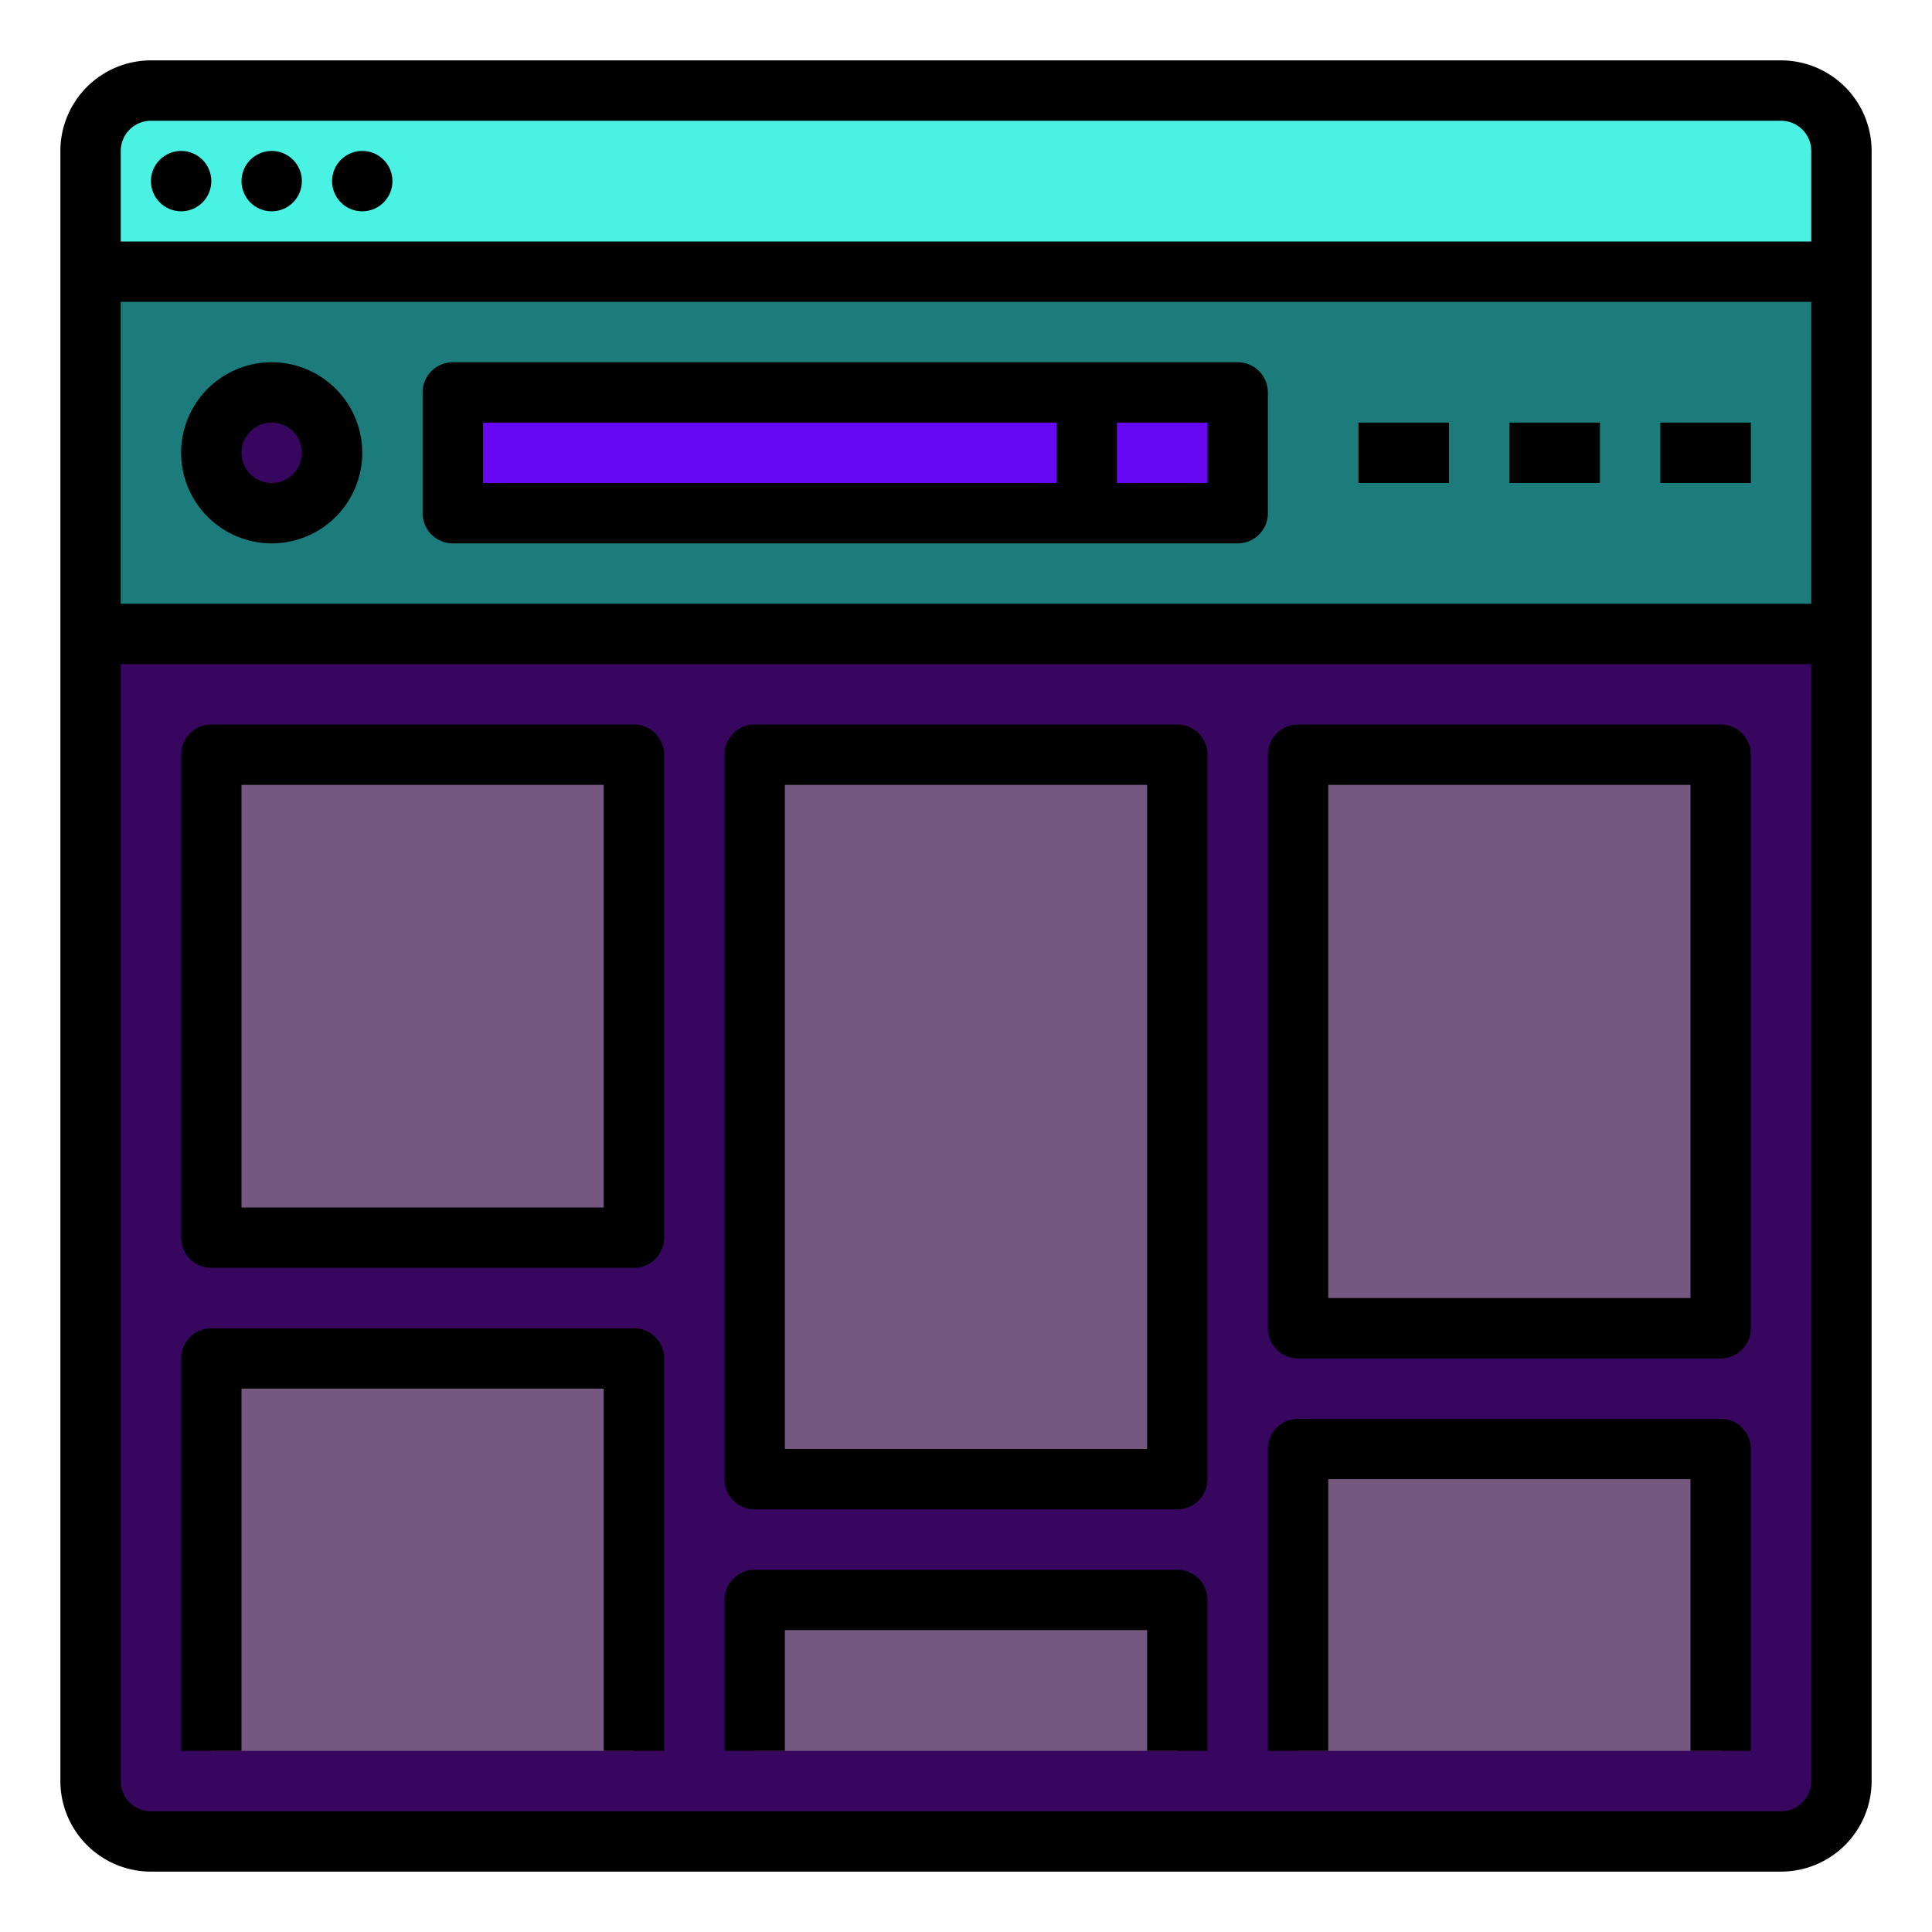 <?xml version="1.0"?>
<svg xmlns="http://www.w3.org/2000/svg" xmlns:xlink="http://www.w3.org/1999/xlink" xmlns:svgjs="http://svgjs.com/svgjs" version="1.1" width="512" height="512" x="0" y="0" viewBox="0 0 512 512" style="enable-background:new 0 0 512 512" xml:space="preserve" class=""><g><rect xmlns="http://www.w3.org/2000/svg" fill="#1c7c7c" height="464" rx="16" width="464" x="24" y="24" data-original="#548aff" style="" class=""/><path xmlns="http://www.w3.org/2000/svg" d="m488 40v32h-464v-32a15.996 15.996 0 0 1 16-16h432a15.996 15.996 0 0 1 16 16z" fill="#49f2e2" data-original="#4976f2" style="" class=""/><circle xmlns="http://www.w3.org/2000/svg" cx="72" cy="120" fill="#370760" r="16" data-original="#7dafff" style="" class=""/><path xmlns="http://www.w3.org/2000/svg" d="m120 104h208v32h-208z" fill="#6708f3" data-original="#4f7ff7" style="" class=""/><path xmlns="http://www.w3.org/2000/svg" d="m488 168v304a15.996 15.996 0 0 1 -16 16h-432a15.996 15.996 0 0 1 -16-16v-304z" fill="#370760" data-original="#7dafff" style="" class=""/><g xmlns="http://www.w3.org/2000/svg" fill="#ffc431"><path d="m56 200h112v128h-112z" fill="#755880" data-original="#ffc431" style="" class=""/><path d="m200 200h112v192h-112z" fill="#755880" data-original="#ffc431" style="" class=""/><path d="m344 200h112v152h-112z" fill="#755880" data-original="#ffc431" style="" class=""/><path d="m56 360h112v104h-112z" fill="#755880" data-original="#ffc431" style="" class=""/><path d="m344 384h112v80h-112z" fill="#755880" data-original="#ffc431" style="" class=""/><path d="m200 424h112v40h-112z" fill="#755880" data-original="#ffc431" style="" class=""/></g><path xmlns="http://www.w3.org/2000/svg" d="m472 16h-432a24.027 24.027 0 0 0 -24 24v432a24.027 24.027 0 0 0 24 24h432a24.027 24.027 0 0 0 24-24v-432a24.027 24.027 0 0 0 -24-24zm-432 16h432a8.009 8.009 0 0 1 8 8v24h-448v-24a8.009 8.009 0 0 1 8-8zm440 48v80h-448v-80zm-8 400h-432a8.009 8.009 0 0 1 -8-8v-296h448v296a8.009 8.009 0 0 1 -8 8z" fill="#000000" data-original="#000000" style="" class=""/><circle xmlns="http://www.w3.org/2000/svg" cx="48" cy="48" r="8" fill="#000000" data-original="#000000" style="" class=""/><circle xmlns="http://www.w3.org/2000/svg" cx="72" cy="48" r="8" fill="#000000" data-original="#000000" style="" class=""/><circle xmlns="http://www.w3.org/2000/svg" cx="96" cy="48" r="8" fill="#000000" data-original="#000000" style="" class=""/><path xmlns="http://www.w3.org/2000/svg" d="m72 144a24 24 0 1 0 -24-24 24.027 24.027 0 0 0 24 24zm0-32a8 8 0 1 1 -8 8 8.009 8.009 0 0 1 8-8z" fill="#000000" data-original="#000000" style="" class=""/><path xmlns="http://www.w3.org/2000/svg" d="m120 144h208a8 8 0 0 0 8-8v-32a8 8 0 0 0 -8-8h-208a8 8 0 0 0 -8 8v32a8 8 0 0 0 8 8zm200-16h-24v-16h24zm-192-16h152v16h-152z" fill="#000000" data-original="#000000" style="" class=""/><path xmlns="http://www.w3.org/2000/svg" d="m360 112h24v16h-24z" fill="#000000" data-original="#000000" style="" class=""/><path xmlns="http://www.w3.org/2000/svg" d="m400 112h24v16h-24z" fill="#000000" data-original="#000000" style="" class=""/><path xmlns="http://www.w3.org/2000/svg" d="m440 112h24v16h-24z" fill="#000000" data-original="#000000" style="" class=""/><path xmlns="http://www.w3.org/2000/svg" d="m168 192h-112a8 8 0 0 0 -8 8v128a8 8 0 0 0 8 8h112a8 8 0 0 0 8-8v-128a8 8 0 0 0 -8-8zm-8 128h-96v-112h96z" fill="#000000" data-original="#000000" style="" class=""/><path xmlns="http://www.w3.org/2000/svg" d="m312 192h-112a8 8 0 0 0 -8 8v192a8 8 0 0 0 8 8h112a8 8 0 0 0 8-8v-192a8 8 0 0 0 -8-8zm-8 192h-96v-176h96z" fill="#000000" data-original="#000000" style="" class=""/><path xmlns="http://www.w3.org/2000/svg" d="m456 192h-112a8 8 0 0 0 -8 8v152a8 8 0 0 0 8 8h112a8 8 0 0 0 8-8v-152a8 8 0 0 0 -8-8zm-8 152h-96v-136h96z" fill="#000000" data-original="#000000" style="" class=""/><path xmlns="http://www.w3.org/2000/svg" d="m168 352h-112a8 8 0 0 0 -8 8v104h16v-96h96v96h16v-104a8 8 0 0 0 -8-8z" fill="#000000" data-original="#000000" style="" class=""/><path xmlns="http://www.w3.org/2000/svg" d="m456 376h-112a8 8 0 0 0 -8 8v80h16v-72h96v72h16v-80a8 8 0 0 0 -8-8z" fill="#000000" data-original="#000000" style="" class=""/><path xmlns="http://www.w3.org/2000/svg" d="m312 416h-112a8 8 0 0 0 -8 8v40h16v-32h96v32h16v-40a8 8 0 0 0 -8-8z" fill="#000000" data-original="#000000" style="" class=""/></g></svg>
